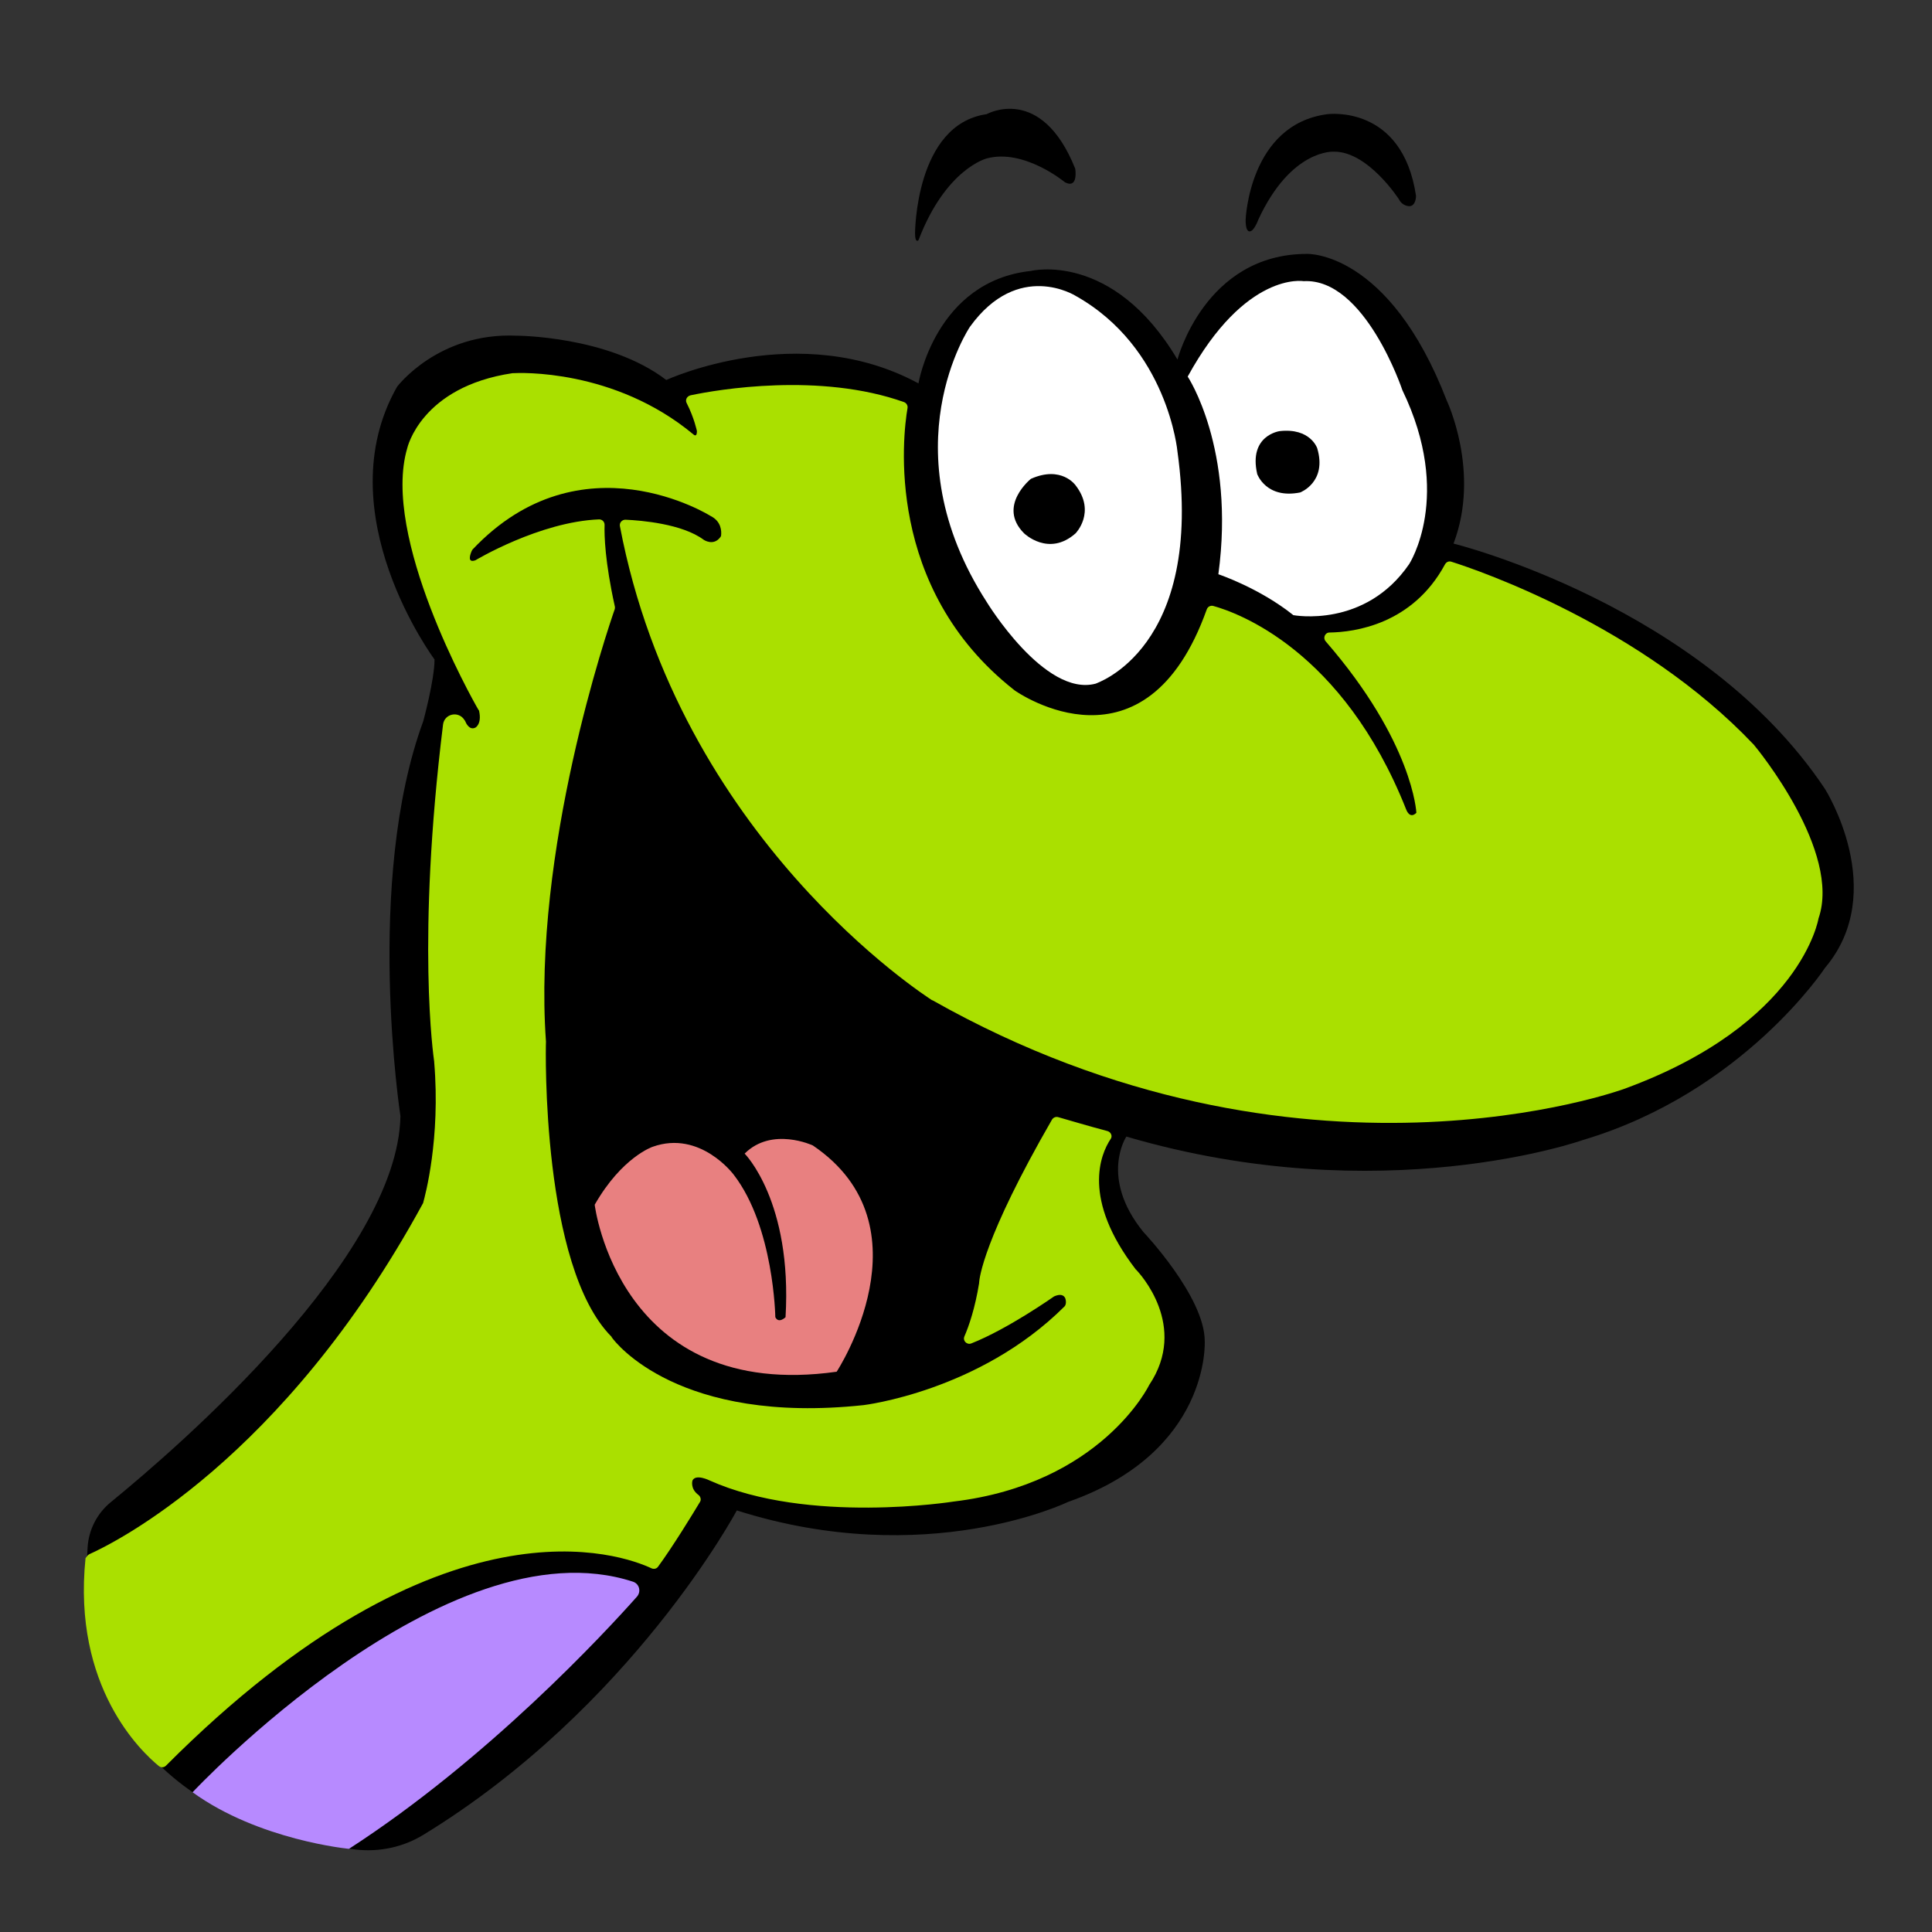 <?xml version="1.0" encoding="utf-8"?>
<!-- Generator: Adobe Illustrator 27.4.0, SVG Export Plug-In . SVG Version: 6.00 Build 0)  -->
<svg version="1.1" xmlns="http://www.w3.org/2000/svg" xmlns:xlink="http://www.w3.org/1999/xlink" x="0px" y="0px"
	 viewBox="0 0 566.9 566.9" style="enable-background:new 0 0 566.9 566.9;" xml:space="preserve">
<rect x="0" y="0" width="566.9" height="566.9" fill="#333333" stroke="none"/>
<style type="text/css">
	.st0{display:none;}
	.st1{fill:#AAE000;}
	.st2{fill:#FFFFFF;}
	.st3{fill:#E88080;}
	.st4{fill:#B78AFF;}
</style>
<g id="Layer_1" class="st0">
</g>
<g id="Layer_3">
	<path d="M32.6,440.7c20.2-16.5,84.1-71.9,84.9-113.2c0,0-10.6-68.8,6.7-115.9c0,0,3.3-12.1,3.3-18.1c0,0-32-43-11-80
		c0,0,12-16,35-15c0,0,27,0,44,13c0,0,39-18,74,1c0,0,5-30,33-33c0,0,24-6,43,26c0,0,8-31,38-31c0,0,24-1,41,43c0,0,10,21,2,42
		c0,0,73,18,109,72c0,0,19,30,0,52.5c0,0-24,36.5-71,50.5c0,0-59,21-134-1c0,0-8,12,5,28c0,0,18,19,18,32c0,0,1.8,32.5-40.1,47.2
		c0,0-41.5,20.2-97.2,2.5c0,0-30.8,57.8-92,95.2c-5.9,3.6-12.9,5.1-19.8,4.3c-25.1-3-83.5-17.5-78.7-88.6
		C26,448.9,28.5,444,32.6,440.7z"/>
	<path d="M268.5,68.5c0,0,0-32,21-35c0,0,16-9,26,16c0,0,1,6-3,4c0,0-12-10-23-7c0,0-12,3-20,24C269.5,70.5,268.5,71.5,268.5,68.5z"
		/>
	<path d="M365.5,64.5c0,0,1-28,24-31c0,0,22-3,26,24c0,0,0,3-2,3c0,0-2,0-3-2c0,0-9-14-19-14c0,0-12.6-1-22.3,20c0,0-0.7,2-1.7,3
		C367.5,67.5,365.5,69.5,365.5,64.5z"/>
	<path class="st1" d="M26.3,456c6.9-3.1,56.7-27.4,97.8-102.9c0.1-0.1,0.1-0.2,0.1-0.3c0.5-1.8,5.1-18.6,3.2-41.2c0,0,0-0.1,0-0.1
		c-0.2-1.5-5.2-35.5,2.6-98.9c0.4-3.2,4.6-4.1,6.3-1.3c0,0,0.1,0.1,0.1,0.1c0,0.1,0.1,0.2,0.1,0.2c0.2,0.5,1.2,2.8,3,1.9
		c0,0,1.9-1,1.1-4.8c0-0.2-0.1-0.3-0.2-0.4c-2-3.4-28.6-50.8-20.9-76.8c0,0,4-18,30.9-22c0.1,0,0.1,0,0.2,0
		c1.6-0.1,29.6-1.4,52.9,18c0,0,1,1,1-1c0,0-0.8-3.9-3-8.2c-0.5-0.9,0-2,1.1-2.3c8-1.7,38-6.8,62.7,2c0.7,0.3,1.1,1,1,1.7
		c-1.4,8.1-6.8,52.8,31.2,82.7c0,0,0.1,0,0.1,0.1c1.4,1,38.6,26.5,56.5-23.7c0.3-0.8,1.1-1.2,1.9-1c6.9,1.9,38,12.8,56.6,59.7
		c0,0,1,3,3,1c0,0-0.9-20.7-26.6-50.3c-0.9-1-0.2-2.6,1.1-2.6c7.4-0.1,24.4-2.4,33.9-20c0.4-0.7,1.1-1,1.8-0.8
		c8.3,2.6,55.9,19,88.7,53.6c0,0,0.1,0.1,0.1,0.1c1.1,1.3,25.8,31.4,19,51c0,0-5,31-57,50c0,0-95,35-203-26c0,0,0,0-0.1,0
		c-1.8-1.2-74.2-47.5-91.6-139.1c-0.2-1,0.6-1.9,1.6-1.9c4.7,0.2,16.7,1.2,23,5.9c0,0,2.8,1.9,4.8-0.7c0.2-0.2,0.3-0.5,0.3-0.7
		c0.1-1.1,0.1-4-3.1-5.6c0,0-37.9-23.9-69.8,9.8c-0.1,0.1-0.2,0.3-0.3,0.5c-0.4,0.9-1.4,3.6,1.1,2.7c0,0,18.8-11.3,36.3-12
		c0.9,0,1.6,0.7,1.6,1.6c-0.1,3.1,0.1,10.8,3,23.9c0.1,0.3,0,0.6,0,0.8c-2,5.7-24.2,70.9-20.2,126.9c0,0,0,0.1,0,0.1
		c-0.1,2.2-1.3,65.8,19.2,86.5c0,0,0.1,0.1,0.1,0.2c1.1,1.6,19.7,25.7,73.9,19.9c0,0,33.9-4,58.9-28.9c0,0,0.1-0.1,0.1-0.1
		c0.2-0.2,0.6-1,0.2-2.3c-0.2-0.5-0.6-0.9-1.2-1c-0.5-0.1-1.2,0-2.1,0.4c0,0-13.6,9.6-24.3,13.8c-1.3,0.5-2.6-0.8-2-2.1
		c1.3-3,3.1-8.2,4.3-15.6c0-0.1,0-0.1,0-0.2c0.1-1.1,1.1-12.6,21.4-47.8c0.4-0.6,1.1-0.9,1.8-0.7c2.5,0.7,8.8,2.6,14.5,4.1
		c1,0.3,1.5,1.5,0.9,2.3c-3,4.5-8.5,17.6,7.3,38.2c0,0.1,0.1,0.1,0.1,0.1c1.1,1.1,15.5,16.6,3.9,33.9c0,0-14,29-57.4,34.2
		c0,0-42.6,6.8-71.6-6.2c0,0-4-2-5,0c0,0-0.8,2.4,1.8,4.3c0.6,0.5,0.8,1.4,0.4,2c-2.1,3.5-8.1,13.3-12.3,19
		c-0.4,0.6-1.2,0.8-1.9,0.5c-8.3-3.9-61-23.8-142.5,57.9c-0.6,0.6-1.5,0.6-2.1,0.1c-5-4.1-25.4-23.1-21.5-61
		C25.5,456.7,25.8,456.2,26.3,456z"/>
	<path class="st2" d="M345.5,132.5c0,0-2.8-30.5-29.9-45.7c0,0-16.8-10.6-31,9.1c0,0-24.1,35.7,4.9,80.7c0,0,17,28,32,24
		C321.5,200.5,353.5,190.5,345.5,132.5z M315.6,156.5c-7.9,7-15.1,0-15.1,0c-8-8,2-16,2-16c9-4,13.1,1.9,13.1,1.9
		C321.7,150.3,315.6,156.5,315.6,156.5z"/>
	<path class="st2" d="M411.5,114.5c0,0-11-33-29-32c0,0-17-3-34,28c0,0,14,21,9,58c0,0,12,4,22,12c0,0,21,4,34-15
		C413.5,165.5,426.5,145.5,411.5,114.5z M381.5,144.5c-10,2-12.6-5.4-12.6-5.4c-2.6-11.4,6.6-12.6,6.6-12.6c9-1,11,5,11,5
		C389.5,141.5,381.5,144.5,381.5,144.5z"/>
	<path class="st3" d="M174.5,353.5c0,0,7,58,71,49c0,0,28-42.7-7-66.4c0,0-12-5.6-20,2.4c0,0,14,14,12,48c0,0-2,2-3,0
		c0,0-0.4-26.5-12.2-41.8c0,0-9.8-13.2-23.8-8.2C191.5,336.5,182.5,339.5,174.5,353.5z"/>
	<path class="st4" d="M56.5,525.9c0,0,74.5-79.6,129.2-61.8c1.9,0.6,2.5,2.9,1.2,4.4c-9.5,10.7-43.8,47.7-84.5,74
		C102.4,542.5,76,540,56.5,525.9z"/>
</g>
</svg>
